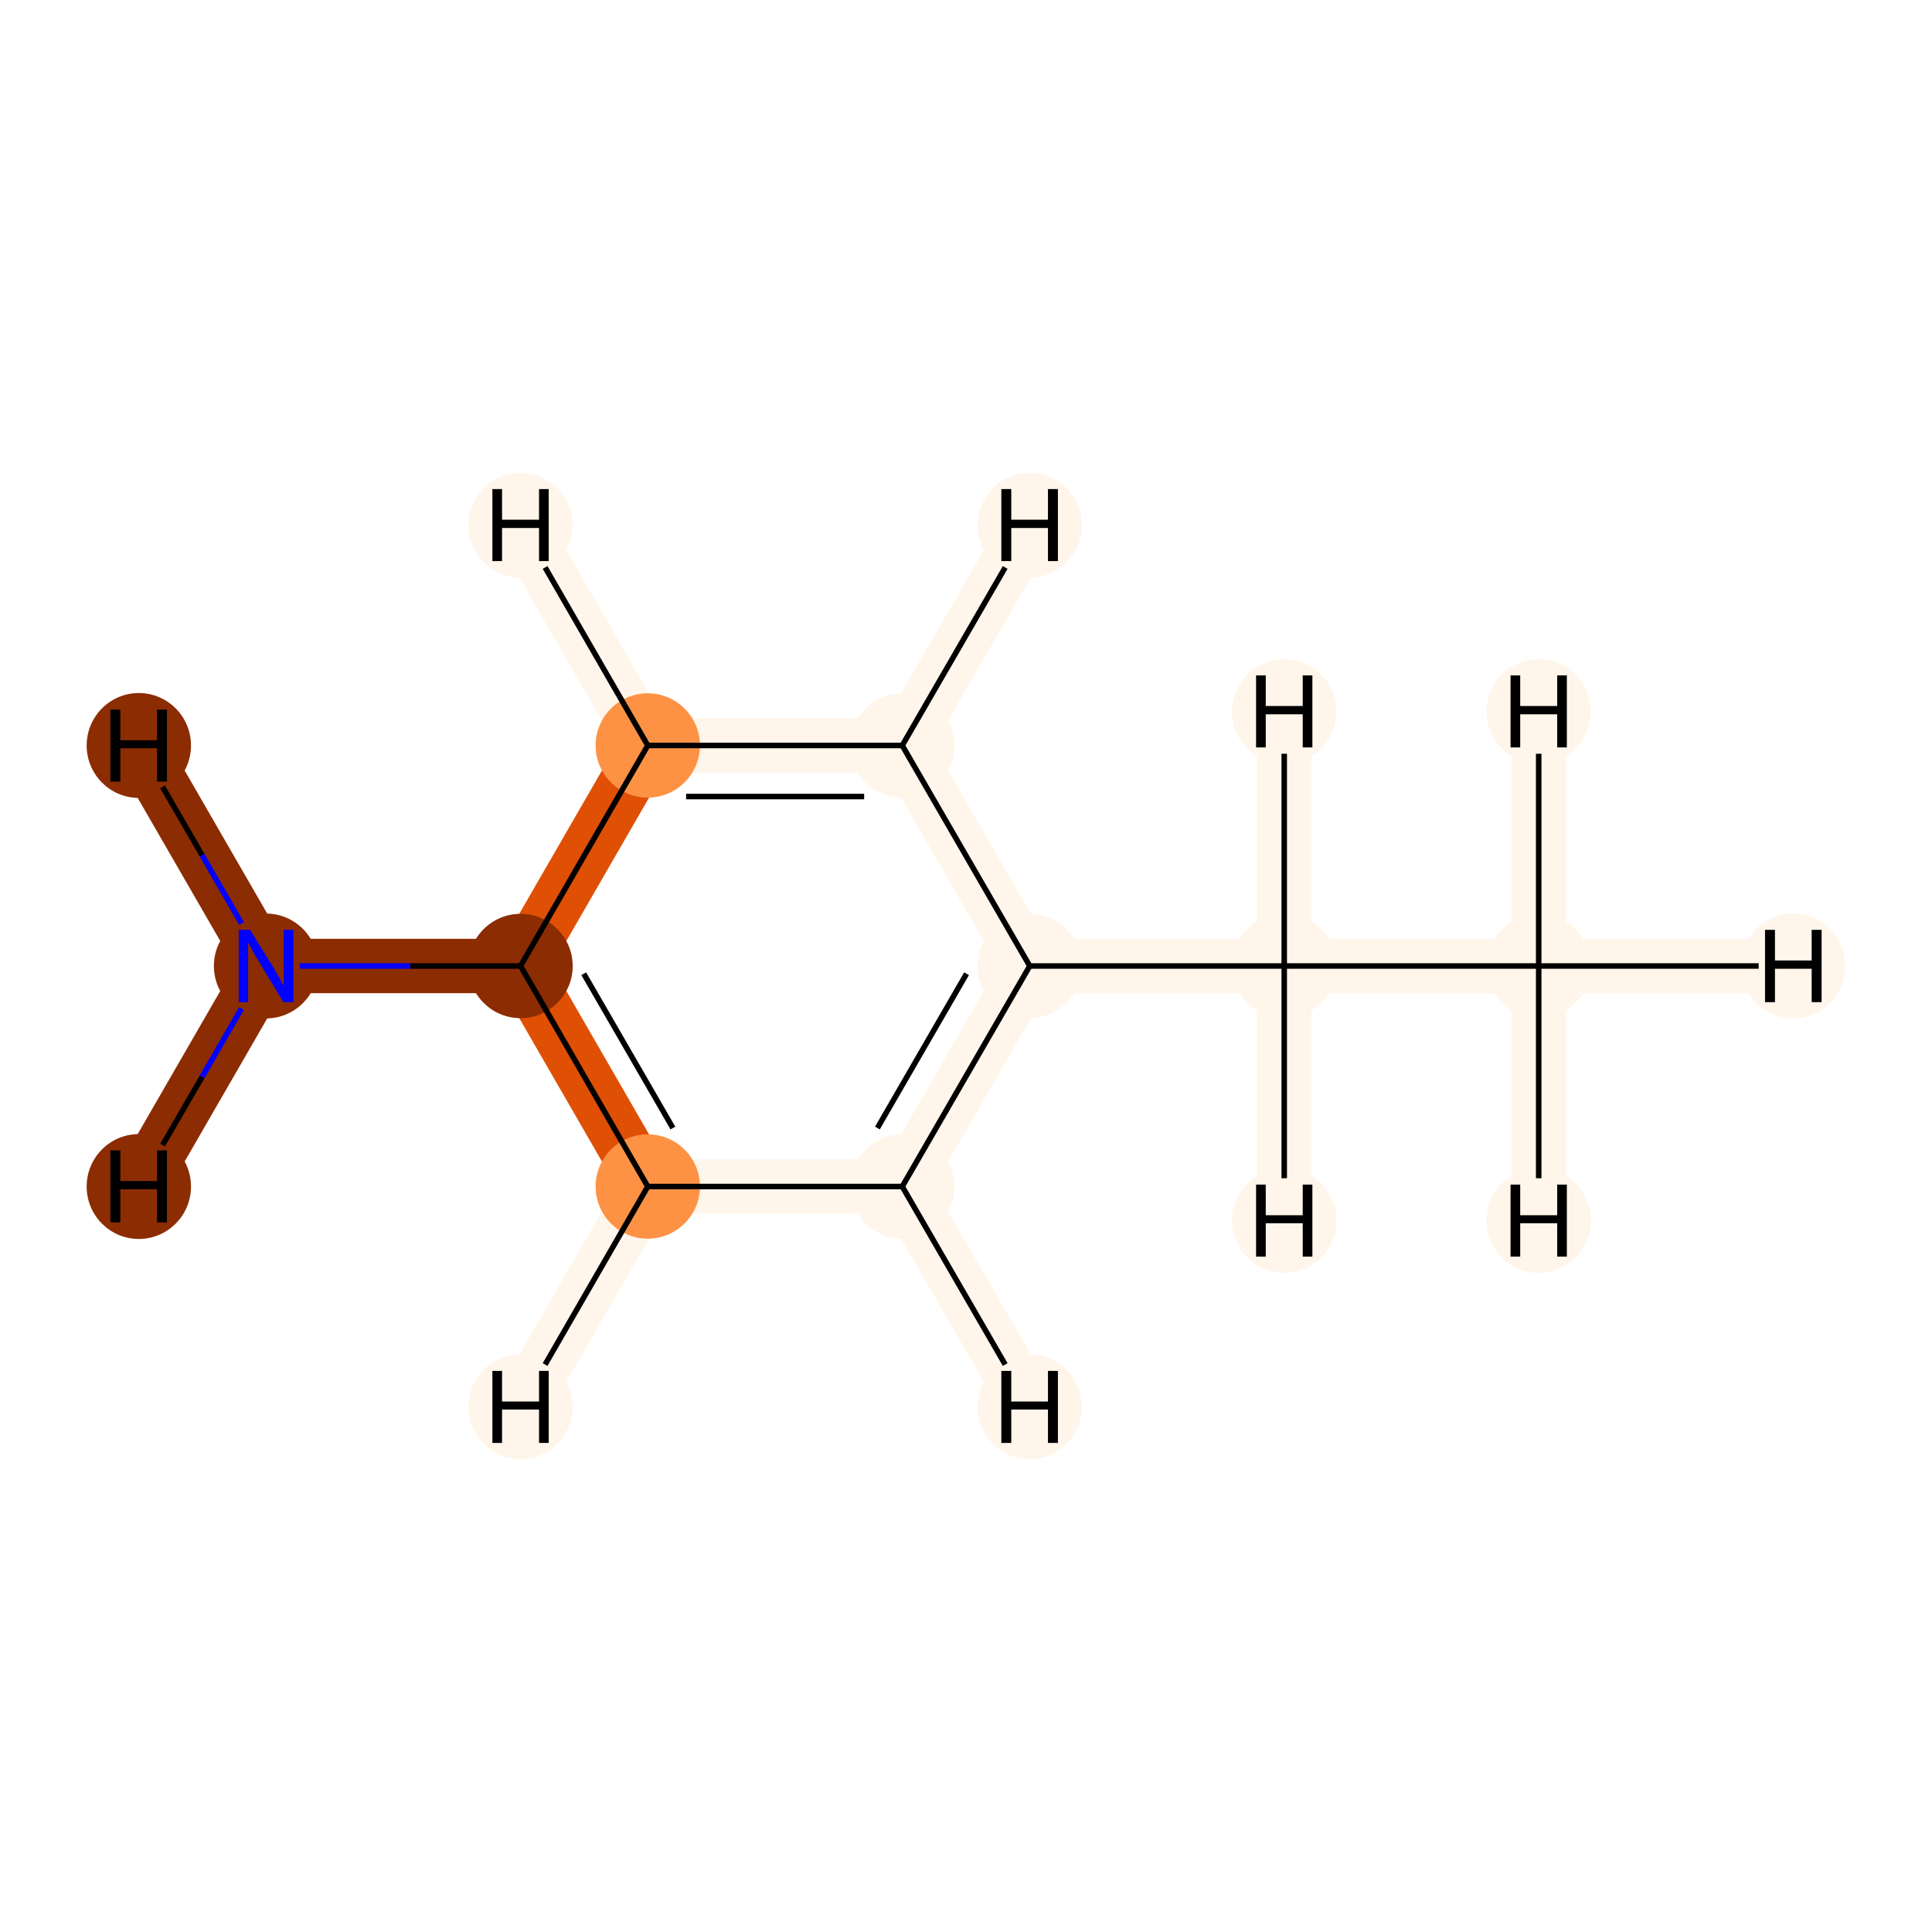 <?xml version='1.0' encoding='iso-8859-1'?>
<svg version='1.1' baseProfile='full'
              xmlns='http://www.w3.org/2000/svg'
                      xmlns:rdkit='http://www.rdkit.org/xml'
                      xmlns:xlink='http://www.w3.org/1999/xlink'
                  xml:space='preserve'
width='700px' height='700px' viewBox='0 0 700 700'>
<!-- END OF HEADER -->
<rect style='opacity:1.0;fill:#FFFFFF;stroke:none' width='700.0' height='700.0' x='0.0' y='0.0'> </rect>
<path d='M 557.5,350.0 L 465.3,350.0' style='fill:none;fill-rule:evenodd;stroke:#FFF5EB;stroke-width:19.7px;stroke-linecap:butt;stroke-linejoin:miter;stroke-opacity:1' />
<path d='M 557.5,350.0 L 649.7,350.0' style='fill:none;fill-rule:evenodd;stroke:#FFF5EB;stroke-width:19.7px;stroke-linecap:butt;stroke-linejoin:miter;stroke-opacity:1' />
<path d='M 557.5,350.0 L 557.5,257.8' style='fill:none;fill-rule:evenodd;stroke:#FFF5EB;stroke-width:19.7px;stroke-linecap:butt;stroke-linejoin:miter;stroke-opacity:1' />
<path d='M 557.5,350.0 L 557.5,442.2' style='fill:none;fill-rule:evenodd;stroke:#FFF5EB;stroke-width:19.7px;stroke-linecap:butt;stroke-linejoin:miter;stroke-opacity:1' />
<path d='M 465.3,350.0 L 373.1,350.0' style='fill:none;fill-rule:evenodd;stroke:#FFF5EB;stroke-width:19.7px;stroke-linecap:butt;stroke-linejoin:miter;stroke-opacity:1' />
<path d='M 465.3,350.0 L 465.3,442.2' style='fill:none;fill-rule:evenodd;stroke:#FFF5EB;stroke-width:19.7px;stroke-linecap:butt;stroke-linejoin:miter;stroke-opacity:1' />
<path d='M 465.3,350.0 L 465.3,257.8' style='fill:none;fill-rule:evenodd;stroke:#FFF5EB;stroke-width:19.7px;stroke-linecap:butt;stroke-linejoin:miter;stroke-opacity:1' />
<path d='M 373.1,350.0 L 326.9,429.9' style='fill:none;fill-rule:evenodd;stroke:#FFF5EB;stroke-width:19.7px;stroke-linecap:butt;stroke-linejoin:miter;stroke-opacity:1' />
<path d='M 373.1,350.0 L 326.9,270.1' style='fill:none;fill-rule:evenodd;stroke:#FFF5EB;stroke-width:19.7px;stroke-linecap:butt;stroke-linejoin:miter;stroke-opacity:1' />
<path d='M 326.9,429.9 L 234.7,429.9' style='fill:none;fill-rule:evenodd;stroke:#FFF5EB;stroke-width:19.7px;stroke-linecap:butt;stroke-linejoin:miter;stroke-opacity:1' />
<path d='M 326.9,429.9 L 373.1,509.7' style='fill:none;fill-rule:evenodd;stroke:#FFF5EB;stroke-width:19.7px;stroke-linecap:butt;stroke-linejoin:miter;stroke-opacity:1' />
<path d='M 234.7,429.9 L 188.6,350.0' style='fill:none;fill-rule:evenodd;stroke:#DF5005;stroke-width:19.7px;stroke-linecap:butt;stroke-linejoin:miter;stroke-opacity:1' />
<path d='M 234.7,429.9 L 188.6,509.7' style='fill:none;fill-rule:evenodd;stroke:#FFF5EB;stroke-width:19.7px;stroke-linecap:butt;stroke-linejoin:miter;stroke-opacity:1' />
<path d='M 188.6,350.0 L 234.7,270.1' style='fill:none;fill-rule:evenodd;stroke:#DF5005;stroke-width:19.7px;stroke-linecap:butt;stroke-linejoin:miter;stroke-opacity:1' />
<path d='M 188.6,350.0 L 96.4,350.0' style='fill:none;fill-rule:evenodd;stroke:#8C2C03;stroke-width:19.7px;stroke-linecap:butt;stroke-linejoin:miter;stroke-opacity:1' />
<path d='M 234.7,270.1 L 326.9,270.1' style='fill:none;fill-rule:evenodd;stroke:#FFF5EB;stroke-width:19.7px;stroke-linecap:butt;stroke-linejoin:miter;stroke-opacity:1' />
<path d='M 234.7,270.1 L 188.6,190.3' style='fill:none;fill-rule:evenodd;stroke:#FFF5EB;stroke-width:19.7px;stroke-linecap:butt;stroke-linejoin:miter;stroke-opacity:1' />
<path d='M 326.9,270.1 L 373.1,190.3' style='fill:none;fill-rule:evenodd;stroke:#FFF5EB;stroke-width:19.7px;stroke-linecap:butt;stroke-linejoin:miter;stroke-opacity:1' />
<path d='M 96.4,350.0 L 50.3,270.1' style='fill:none;fill-rule:evenodd;stroke:#8C2C03;stroke-width:19.7px;stroke-linecap:butt;stroke-linejoin:miter;stroke-opacity:1' />
<path d='M 96.4,350.0 L 50.3,429.9' style='fill:none;fill-rule:evenodd;stroke:#8C2C03;stroke-width:19.7px;stroke-linecap:butt;stroke-linejoin:miter;stroke-opacity:1' />
<ellipse cx='557.5' cy='350.0' rx='18.4' ry='18.4'  style='fill:#FFF5EB;fill-rule:evenodd;stroke:#FFF5EB;stroke-width:1.0px;stroke-linecap:butt;stroke-linejoin:miter;stroke-opacity:1' />
<ellipse cx='465.3' cy='350.0' rx='18.4' ry='18.4'  style='fill:#FFF5EB;fill-rule:evenodd;stroke:#FFF5EB;stroke-width:1.0px;stroke-linecap:butt;stroke-linejoin:miter;stroke-opacity:1' />
<ellipse cx='373.1' cy='350.0' rx='18.4' ry='18.4'  style='fill:#FFF5EB;fill-rule:evenodd;stroke:#FFF5EB;stroke-width:1.0px;stroke-linecap:butt;stroke-linejoin:miter;stroke-opacity:1' />
<ellipse cx='326.9' cy='429.9' rx='18.4' ry='18.4'  style='fill:#FFF5EB;fill-rule:evenodd;stroke:#FFF5EB;stroke-width:1.0px;stroke-linecap:butt;stroke-linejoin:miter;stroke-opacity:1' />
<ellipse cx='234.7' cy='429.9' rx='18.4' ry='18.4'  style='fill:#FD9244;fill-rule:evenodd;stroke:#FD9244;stroke-width:1.0px;stroke-linecap:butt;stroke-linejoin:miter;stroke-opacity:1' />
<ellipse cx='188.6' cy='350.0' rx='18.4' ry='18.4'  style='fill:#8C2C03;fill-rule:evenodd;stroke:#8C2C03;stroke-width:1.0px;stroke-linecap:butt;stroke-linejoin:miter;stroke-opacity:1' />
<ellipse cx='234.7' cy='270.1' rx='18.4' ry='18.4'  style='fill:#FD9244;fill-rule:evenodd;stroke:#FD9244;stroke-width:1.0px;stroke-linecap:butt;stroke-linejoin:miter;stroke-opacity:1' />
<ellipse cx='326.9' cy='270.1' rx='18.4' ry='18.4'  style='fill:#FFF5EB;fill-rule:evenodd;stroke:#FFF5EB;stroke-width:1.0px;stroke-linecap:butt;stroke-linejoin:miter;stroke-opacity:1' />
<ellipse cx='96.4' cy='350.0' rx='18.4' ry='18.5'  style='fill:#8C2C03;fill-rule:evenodd;stroke:#8C2C03;stroke-width:1.0px;stroke-linecap:butt;stroke-linejoin:miter;stroke-opacity:1' />
<ellipse cx='649.7' cy='350.0' rx='18.4' ry='18.5'  style='fill:#FFF5EB;fill-rule:evenodd;stroke:#FFF5EB;stroke-width:1.0px;stroke-linecap:butt;stroke-linejoin:miter;stroke-opacity:1' />
<ellipse cx='557.5' cy='257.8' rx='18.4' ry='18.5'  style='fill:#FFF5EB;fill-rule:evenodd;stroke:#FFF5EB;stroke-width:1.0px;stroke-linecap:butt;stroke-linejoin:miter;stroke-opacity:1' />
<ellipse cx='557.5' cy='442.2' rx='18.4' ry='18.5'  style='fill:#FFF5EB;fill-rule:evenodd;stroke:#FFF5EB;stroke-width:1.0px;stroke-linecap:butt;stroke-linejoin:miter;stroke-opacity:1' />
<ellipse cx='465.3' cy='442.2' rx='18.4' ry='18.5'  style='fill:#FFF5EB;fill-rule:evenodd;stroke:#FFF5EB;stroke-width:1.0px;stroke-linecap:butt;stroke-linejoin:miter;stroke-opacity:1' />
<ellipse cx='465.3' cy='257.8' rx='18.4' ry='18.5'  style='fill:#FFF5EB;fill-rule:evenodd;stroke:#FFF5EB;stroke-width:1.0px;stroke-linecap:butt;stroke-linejoin:miter;stroke-opacity:1' />
<ellipse cx='373.1' cy='509.7' rx='18.4' ry='18.5'  style='fill:#FFF5EB;fill-rule:evenodd;stroke:#FFF5EB;stroke-width:1.0px;stroke-linecap:butt;stroke-linejoin:miter;stroke-opacity:1' />
<ellipse cx='188.6' cy='509.7' rx='18.4' ry='18.5'  style='fill:#FFF5EB;fill-rule:evenodd;stroke:#FFF5EB;stroke-width:1.0px;stroke-linecap:butt;stroke-linejoin:miter;stroke-opacity:1' />
<ellipse cx='188.6' cy='190.3' rx='18.4' ry='18.5'  style='fill:#FFF5EB;fill-rule:evenodd;stroke:#FFF5EB;stroke-width:1.0px;stroke-linecap:butt;stroke-linejoin:miter;stroke-opacity:1' />
<ellipse cx='373.1' cy='190.3' rx='18.4' ry='18.5'  style='fill:#FFF5EB;fill-rule:evenodd;stroke:#FFF5EB;stroke-width:1.0px;stroke-linecap:butt;stroke-linejoin:miter;stroke-opacity:1' />
<ellipse cx='50.3' cy='270.1' rx='18.4' ry='18.5'  style='fill:#8C2C03;fill-rule:evenodd;stroke:#8C2C03;stroke-width:1.0px;stroke-linecap:butt;stroke-linejoin:miter;stroke-opacity:1' />
<ellipse cx='50.3' cy='429.9' rx='18.4' ry='18.5'  style='fill:#8C2C03;fill-rule:evenodd;stroke:#8C2C03;stroke-width:1.0px;stroke-linecap:butt;stroke-linejoin:miter;stroke-opacity:1' />
<path class='bond-0 atom-0 atom-1' d='M 557.5,350.0 L 465.3,350.0' style='fill:none;fill-rule:evenodd;stroke:#000000;stroke-width:2.0px;stroke-linecap:butt;stroke-linejoin:miter;stroke-opacity:1' />
<path class='bond-9 atom-0 atom-9' d='M 557.5,350.0 L 637.2,350.0' style='fill:none;fill-rule:evenodd;stroke:#000000;stroke-width:2.0px;stroke-linecap:butt;stroke-linejoin:miter;stroke-opacity:1' />
<path class='bond-10 atom-0 atom-10' d='M 557.5,350.0 L 557.5,273.1' style='fill:none;fill-rule:evenodd;stroke:#000000;stroke-width:2.0px;stroke-linecap:butt;stroke-linejoin:miter;stroke-opacity:1' />
<path class='bond-11 atom-0 atom-11' d='M 557.5,350.0 L 557.5,426.9' style='fill:none;fill-rule:evenodd;stroke:#000000;stroke-width:2.0px;stroke-linecap:butt;stroke-linejoin:miter;stroke-opacity:1' />
<path class='bond-1 atom-1 atom-2' d='M 465.3,350.0 L 373.1,350.0' style='fill:none;fill-rule:evenodd;stroke:#000000;stroke-width:2.0px;stroke-linecap:butt;stroke-linejoin:miter;stroke-opacity:1' />
<path class='bond-12 atom-1 atom-12' d='M 465.3,350.0 L 465.3,426.9' style='fill:none;fill-rule:evenodd;stroke:#000000;stroke-width:2.0px;stroke-linecap:butt;stroke-linejoin:miter;stroke-opacity:1' />
<path class='bond-13 atom-1 atom-13' d='M 465.3,350.0 L 465.3,273.1' style='fill:none;fill-rule:evenodd;stroke:#000000;stroke-width:2.0px;stroke-linecap:butt;stroke-linejoin:miter;stroke-opacity:1' />
<path class='bond-2 atom-2 atom-3' d='M 373.1,350.0 L 326.9,429.9' style='fill:none;fill-rule:evenodd;stroke:#000000;stroke-width:2.0px;stroke-linecap:butt;stroke-linejoin:miter;stroke-opacity:1' />
<path class='bond-2 atom-2 atom-3' d='M 350.2,352.8 L 317.9,408.7' style='fill:none;fill-rule:evenodd;stroke:#000000;stroke-width:2.0px;stroke-linecap:butt;stroke-linejoin:miter;stroke-opacity:1' />
<path class='bond-8 atom-7 atom-2' d='M 326.9,270.1 L 373.1,350.0' style='fill:none;fill-rule:evenodd;stroke:#000000;stroke-width:2.0px;stroke-linecap:butt;stroke-linejoin:miter;stroke-opacity:1' />
<path class='bond-3 atom-3 atom-4' d='M 326.9,429.9 L 234.7,429.9' style='fill:none;fill-rule:evenodd;stroke:#000000;stroke-width:2.0px;stroke-linecap:butt;stroke-linejoin:miter;stroke-opacity:1' />
<path class='bond-14 atom-3 atom-14' d='M 326.9,429.9 L 364.2,494.4' style='fill:none;fill-rule:evenodd;stroke:#000000;stroke-width:2.0px;stroke-linecap:butt;stroke-linejoin:miter;stroke-opacity:1' />
<path class='bond-4 atom-4 atom-5' d='M 234.7,429.9 L 188.6,350.0' style='fill:none;fill-rule:evenodd;stroke:#000000;stroke-width:2.0px;stroke-linecap:butt;stroke-linejoin:miter;stroke-opacity:1' />
<path class='bond-4 atom-4 atom-5' d='M 243.8,408.7 L 211.5,352.8' style='fill:none;fill-rule:evenodd;stroke:#000000;stroke-width:2.0px;stroke-linecap:butt;stroke-linejoin:miter;stroke-opacity:1' />
<path class='bond-15 atom-4 atom-15' d='M 234.7,429.9 L 197.5,494.4' style='fill:none;fill-rule:evenodd;stroke:#000000;stroke-width:2.0px;stroke-linecap:butt;stroke-linejoin:miter;stroke-opacity:1' />
<path class='bond-5 atom-5 atom-6' d='M 188.6,350.0 L 234.7,270.1' style='fill:none;fill-rule:evenodd;stroke:#000000;stroke-width:2.0px;stroke-linecap:butt;stroke-linejoin:miter;stroke-opacity:1' />
<path class='bond-7 atom-5 atom-8' d='M 188.6,350.0 L 148.6,350.0' style='fill:none;fill-rule:evenodd;stroke:#000000;stroke-width:2.0px;stroke-linecap:butt;stroke-linejoin:miter;stroke-opacity:1' />
<path class='bond-7 atom-5 atom-8' d='M 148.6,350.0 L 108.6,350.0' style='fill:none;fill-rule:evenodd;stroke:#0000FF;stroke-width:2.0px;stroke-linecap:butt;stroke-linejoin:miter;stroke-opacity:1' />
<path class='bond-6 atom-6 atom-7' d='M 234.7,270.1 L 326.9,270.1' style='fill:none;fill-rule:evenodd;stroke:#000000;stroke-width:2.0px;stroke-linecap:butt;stroke-linejoin:miter;stroke-opacity:1' />
<path class='bond-6 atom-6 atom-7' d='M 248.6,288.6 L 313.1,288.6' style='fill:none;fill-rule:evenodd;stroke:#000000;stroke-width:2.0px;stroke-linecap:butt;stroke-linejoin:miter;stroke-opacity:1' />
<path class='bond-16 atom-6 atom-16' d='M 234.7,270.1 L 197.5,205.6' style='fill:none;fill-rule:evenodd;stroke:#000000;stroke-width:2.0px;stroke-linecap:butt;stroke-linejoin:miter;stroke-opacity:1' />
<path class='bond-17 atom-7 atom-17' d='M 326.9,270.1 L 364.2,205.6' style='fill:none;fill-rule:evenodd;stroke:#000000;stroke-width:2.0px;stroke-linecap:butt;stroke-linejoin:miter;stroke-opacity:1' />
<path class='bond-18 atom-8 atom-18' d='M 87.5,334.6 L 73.2,309.8' style='fill:none;fill-rule:evenodd;stroke:#0000FF;stroke-width:2.0px;stroke-linecap:butt;stroke-linejoin:miter;stroke-opacity:1' />
<path class='bond-18 atom-8 atom-18' d='M 73.2,309.8 L 58.9,285.1' style='fill:none;fill-rule:evenodd;stroke:#000000;stroke-width:2.0px;stroke-linecap:butt;stroke-linejoin:miter;stroke-opacity:1' />
<path class='bond-19 atom-8 atom-19' d='M 87.5,365.4 L 73.2,390.2' style='fill:none;fill-rule:evenodd;stroke:#0000FF;stroke-width:2.0px;stroke-linecap:butt;stroke-linejoin:miter;stroke-opacity:1' />
<path class='bond-19 atom-8 atom-19' d='M 73.2,390.2 L 58.9,414.9' style='fill:none;fill-rule:evenodd;stroke:#000000;stroke-width:2.0px;stroke-linecap:butt;stroke-linejoin:miter;stroke-opacity:1' />
<path  class='atom-8' d='M 90.6 336.9
L 99.2 350.8
Q 100.0 352.1, 101.4 354.6
Q 102.7 357.1, 102.8 357.2
L 102.8 336.9
L 106.3 336.9
L 106.3 363.1
L 102.7 363.1
L 93.5 347.9
Q 92.4 346.2, 91.3 344.1
Q 90.2 342.1, 89.9 341.5
L 89.9 363.1
L 86.5 363.1
L 86.5 336.9
L 90.6 336.9
' fill='#0000FF'/>
<path  class='atom-9' d='M 639.5 336.9
L 643.1 336.9
L 643.1 348.0
L 656.4 348.0
L 656.4 336.9
L 660.0 336.9
L 660.0 363.1
L 656.4 363.1
L 656.4 351.0
L 643.1 351.0
L 643.1 363.1
L 639.5 363.1
L 639.5 336.9
' fill='#000000'/>
<path  class='atom-10' d='M 547.3 244.7
L 550.8 244.7
L 550.8 255.8
L 564.2 255.8
L 564.2 244.7
L 567.7 244.7
L 567.7 270.8
L 564.2 270.8
L 564.2 258.8
L 550.8 258.8
L 550.8 270.8
L 547.3 270.8
L 547.3 244.7
' fill='#000000'/>
<path  class='atom-11' d='M 547.3 429.2
L 550.8 429.2
L 550.8 440.3
L 564.2 440.3
L 564.2 429.2
L 567.7 429.2
L 567.7 455.3
L 564.2 455.3
L 564.2 443.2
L 550.8 443.2
L 550.8 455.3
L 547.3 455.3
L 547.3 429.2
' fill='#000000'/>
<path  class='atom-12' d='M 455.1 429.2
L 458.6 429.2
L 458.6 440.3
L 472.0 440.3
L 472.0 429.2
L 475.5 429.2
L 475.5 455.3
L 472.0 455.3
L 472.0 443.2
L 458.6 443.2
L 458.6 455.3
L 455.1 455.3
L 455.1 429.2
' fill='#000000'/>
<path  class='atom-13' d='M 455.1 244.7
L 458.6 244.7
L 458.6 255.8
L 472.0 255.8
L 472.0 244.7
L 475.5 244.7
L 475.5 270.8
L 472.0 270.8
L 472.0 258.8
L 458.6 258.8
L 458.6 270.8
L 455.1 270.8
L 455.1 244.7
' fill='#000000'/>
<path  class='atom-14' d='M 362.8 496.7
L 366.4 496.7
L 366.4 507.8
L 379.7 507.8
L 379.7 496.7
L 383.3 496.7
L 383.3 522.8
L 379.7 522.8
L 379.7 510.7
L 366.4 510.7
L 366.4 522.8
L 362.8 522.8
L 362.8 496.7
' fill='#000000'/>
<path  class='atom-15' d='M 178.4 496.7
L 181.9 496.7
L 181.9 507.8
L 195.3 507.8
L 195.3 496.7
L 198.8 496.7
L 198.8 522.8
L 195.3 522.8
L 195.3 510.7
L 181.9 510.7
L 181.9 522.8
L 178.4 522.8
L 178.4 496.7
' fill='#000000'/>
<path  class='atom-16' d='M 178.4 177.2
L 181.9 177.2
L 181.9 188.3
L 195.3 188.3
L 195.3 177.2
L 198.8 177.2
L 198.8 203.3
L 195.3 203.3
L 195.3 191.3
L 181.9 191.3
L 181.9 203.3
L 178.4 203.3
L 178.4 177.2
' fill='#000000'/>
<path  class='atom-17' d='M 362.8 177.2
L 366.4 177.2
L 366.4 188.3
L 379.7 188.3
L 379.7 177.2
L 383.3 177.2
L 383.3 203.3
L 379.7 203.3
L 379.7 191.3
L 366.4 191.3
L 366.4 203.3
L 362.8 203.3
L 362.8 177.2
' fill='#000000'/>
<path  class='atom-18' d='M 40.0 257.1
L 43.6 257.1
L 43.6 268.2
L 56.9 268.2
L 56.9 257.1
L 60.5 257.1
L 60.5 283.2
L 56.9 283.2
L 56.9 271.1
L 43.6 271.1
L 43.6 283.2
L 40.0 283.2
L 40.0 257.1
' fill='#000000'/>
<path  class='atom-19' d='M 40.0 416.8
L 43.6 416.8
L 43.6 427.9
L 56.9 427.9
L 56.9 416.8
L 60.5 416.8
L 60.5 442.9
L 56.9 442.9
L 56.9 430.9
L 43.6 430.9
L 43.6 442.9
L 40.0 442.9
L 40.0 416.8
' fill='#000000'/>
</svg>
